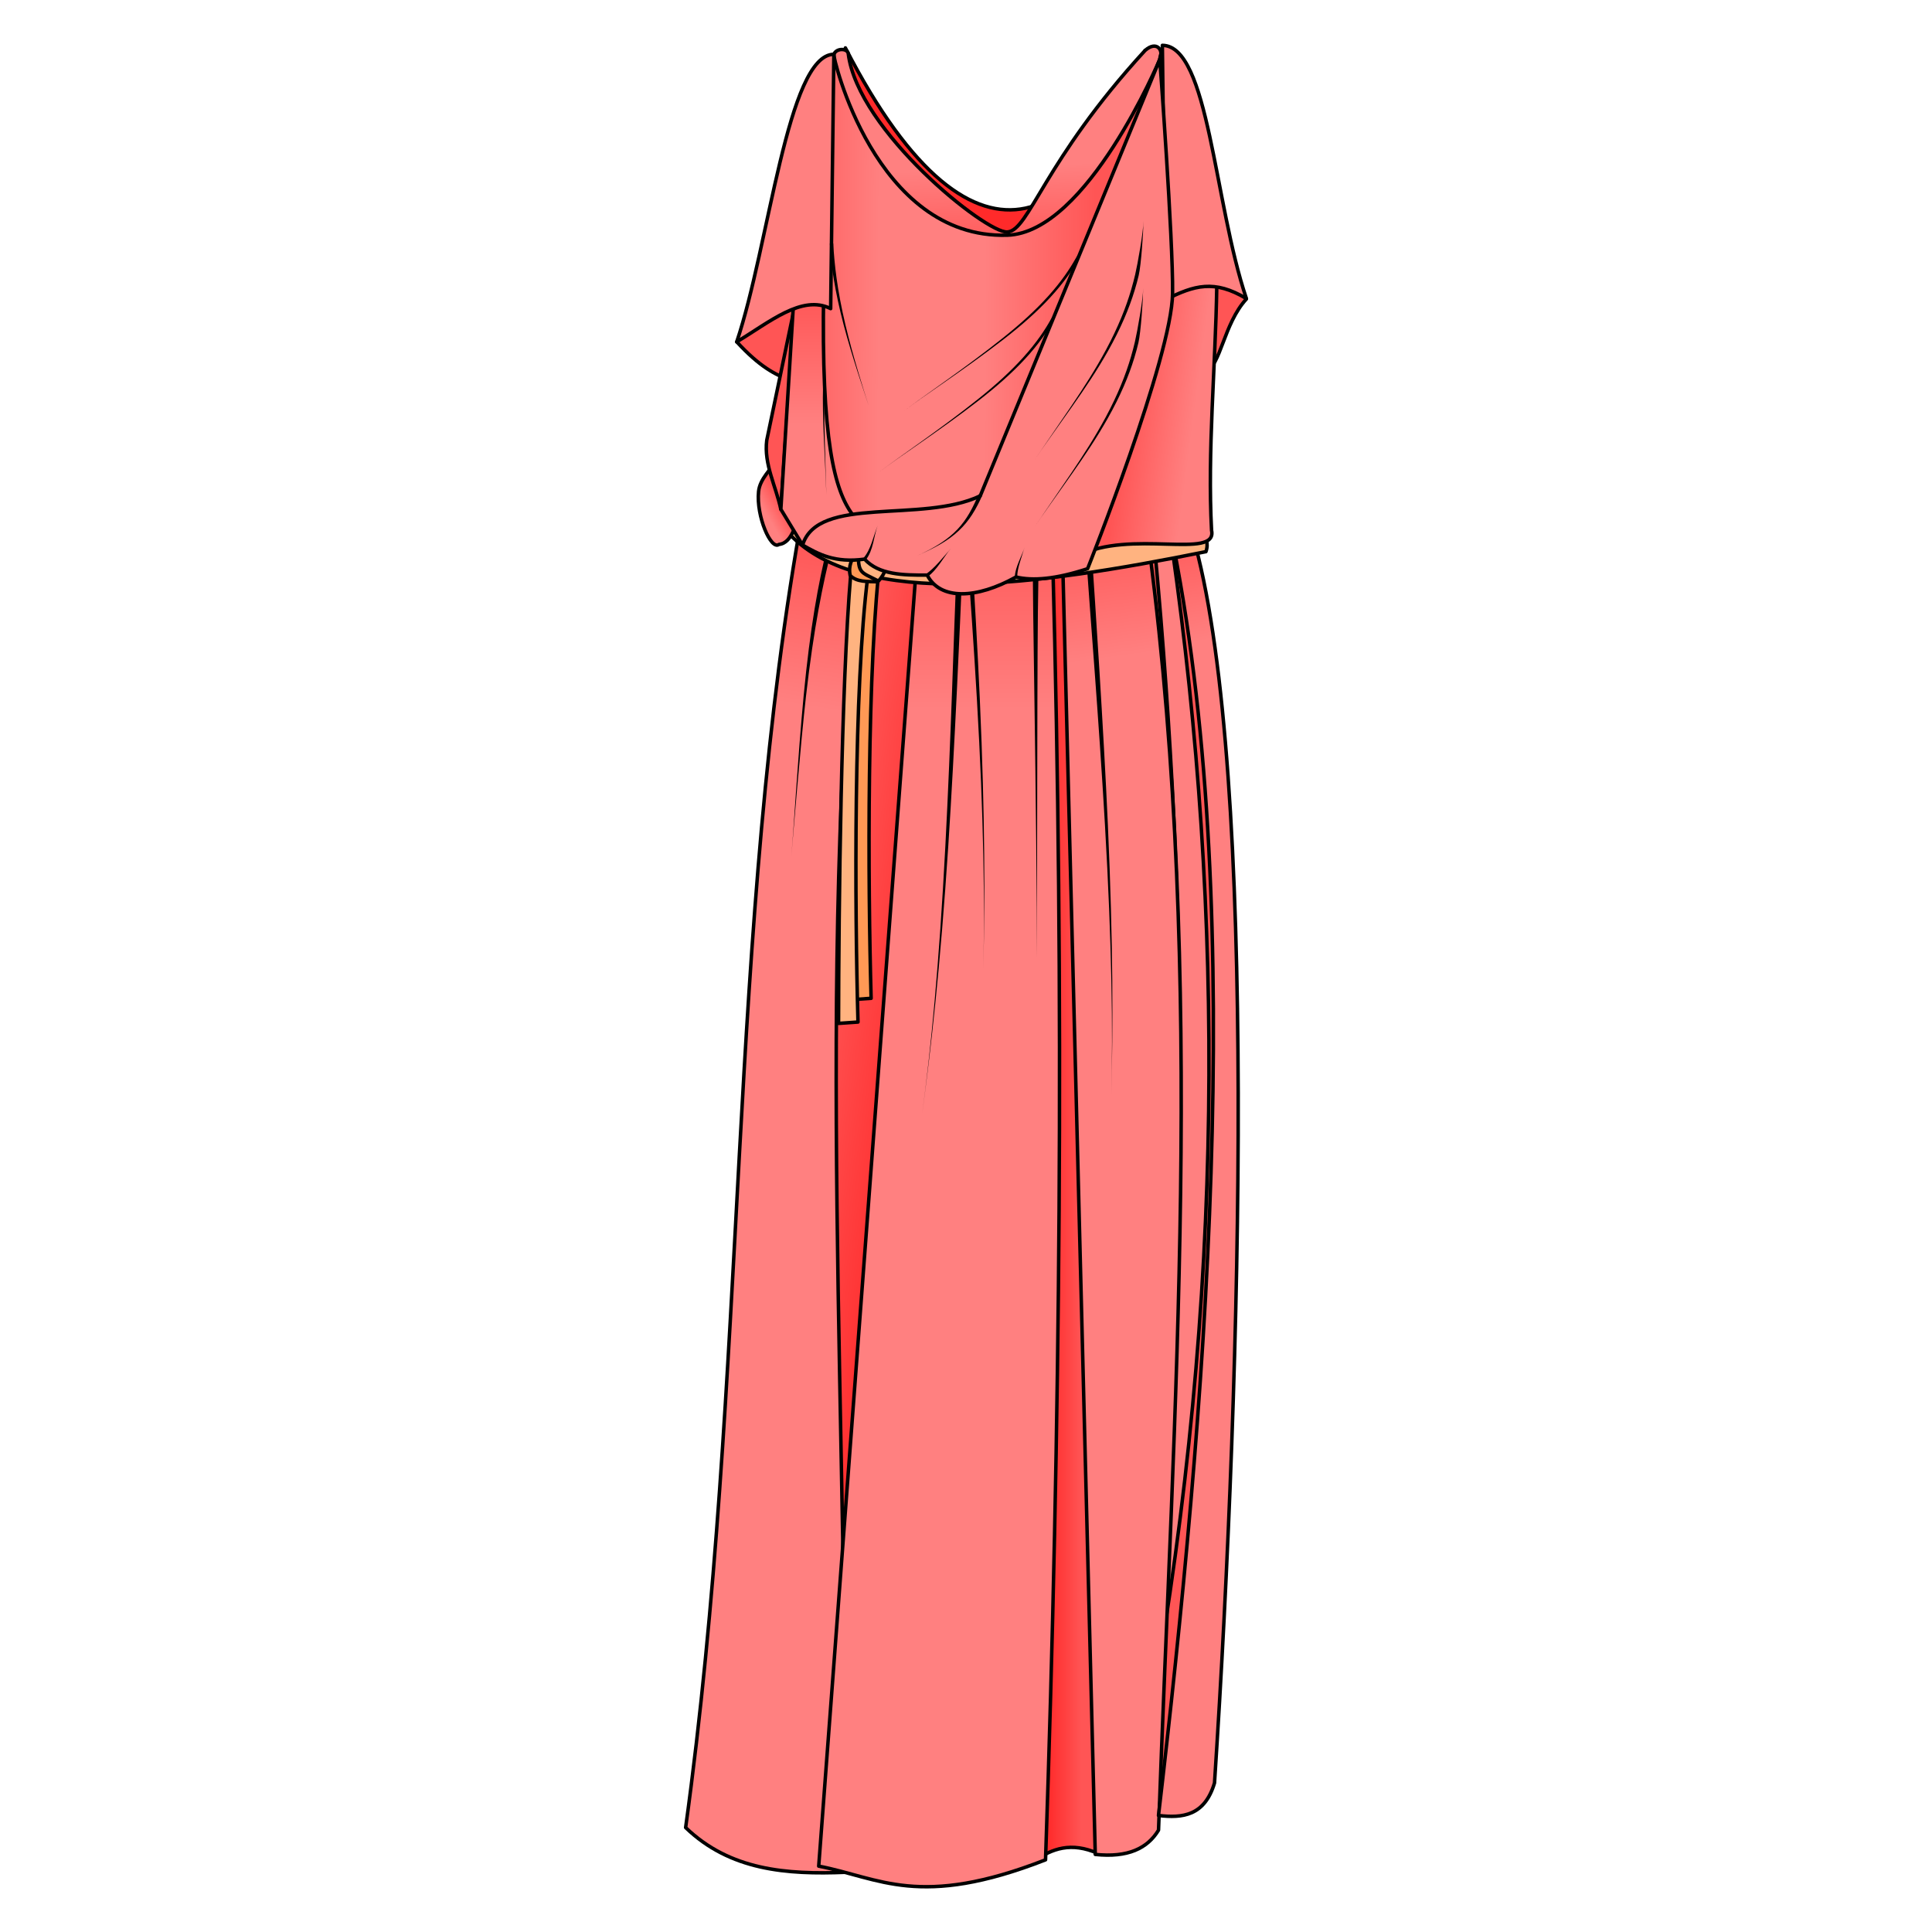 <?xml version="1.0" encoding="UTF-8"?>
<svg cursor="default" version="1.1" viewBox="0 0 256 256" xmlns="http://www.w3.org/2000/svg" xmlns:xlink="http://www.w3.org/1999/xlink">
 <defs>
  <linearGradient id="linearGradient13161">
   <stop stop-color="#ff2a2a" offset="0"/>
   <stop stop-color="#f55" offset="1"/>
  </linearGradient>
  <linearGradient id="linearGradient7194">
   <stop stop-color="#f55" offset="0"/>
   <stop stop-color="#ff8080" offset="1"/>
  </linearGradient>
  <linearGradient id="linearGradient5986" x1="109.23" x2="145.59" y1="90.099" y2="90.245" gradientTransform="matrix(1.155 0 0 1.155 -23.121 -43.356)" gradientUnits="userSpaceOnUse">
   <stop stop-color="#f55" offset="0"/>
   <stop stop-color="#ff8080" offset=".318"/>
   <stop stop-color="#ff8080" offset=".652"/>
   <stop stop-color="#f55" offset="1"/>
  </linearGradient>
  <linearGradient id="linearGradient7196" x1="112.97" x2="112.68" y1="70.964" y2="86.213" gradientTransform="matrix(1.155 0 0 1.155 -23.121 -43.356)" gradientUnits="userSpaceOnUse" xlink:href="#linearGradient7194"/>
  <linearGradient id="linearGradient7618" x1="110.52" x2="108.72" y1="96.843" y2="97.869" gradientTransform="matrix(1.155 0 0 1.155 -23.121 -43.356)" gradientUnits="userSpaceOnUse" xlink:href="#linearGradient7194"/>
  <linearGradient id="linearGradient7988" x1="135.09" x2="134.6" y1="66.664" y2="56.733" gradientTransform="matrix(1.155 0 0 1.155 -23.121 -43.356)" gradientUnits="userSpaceOnUse" xlink:href="#linearGradient7194"/>
  <linearGradient id="linearGradient8481" x1="149.48" x2="157.25" y1="82.401" y2="83.427" gradientTransform="matrix(1.155 0 0 1.155 -23.121 -43.356)" gradientUnits="userSpaceOnUse" xlink:href="#linearGradient7194"/>
  <linearGradient id="linearGradient12441" x1="116.35" x2="113.37" y1="99.395" y2="118.76" gradientTransform="matrix(1.155 0 0 1.155 -23.121 -43.356)" gradientUnits="userSpaceOnUse" xlink:href="#linearGradient7194"/>
  <linearGradient id="linearGradient13163" x1="127.56" x2="114.95" y1="147.79" y2="146.03" gradientTransform="matrix(1.155 0 0 1.155 -23.121 -43.356)" gradientUnits="userSpaceOnUse" xlink:href="#linearGradient13161"/>
  <linearGradient id="linearGradient14125" x1="140.17" x2="144.13" y1="193.69" y2="193.69" gradientTransform="matrix(1.155 0 0 1.155 -23.121 -43.356)" gradientUnits="userSpaceOnUse" xlink:href="#linearGradient13161"/>
  <linearGradient id="linearGradient14135" x1="133.86" x2="133.86" y1="96.183" y2="118.91" gradientTransform="matrix(1.155 0 0 1.155 -23.121 -43.356)" gradientUnits="userSpaceOnUse" xlink:href="#linearGradient7194"/>
  <linearGradient id="linearGradient14201" x1="153.22" x2="155.27" y1="96.33" y2="112.02" gradientTransform="matrix(1.155 0 0 1.155 -23.121 -43.356)" gradientUnits="userSpaceOnUse" xlink:href="#linearGradient7194"/>
  <linearGradient id="linearGradient14331" x1="155.86" x2="158.35" y1="97.063" y2="110.99" gradientTransform="matrix(1.155 0 0 1.155 -23.121 -43.356)" gradientUnits="userSpaceOnUse" xlink:href="#linearGradient7194"/>
 </defs>
 <g stroke="#000" stroke-linecap="round" stroke-linejoin="round" stroke-width=".462">
  <path d="m165.15 39.621c-3.021 3.295-3.413 8.881-5.376 9.571l-0.593-11.431c1.753-0.044 2.074-4.094 5.969 1.86z" fill="#f55"/>
  <path d="m130.32 72.325 27.38 0.473c5.998 42.815 9.07 102.95 0.12 166.33l-8.742 0.838-3.592 5.628c-3.552-1.576-6.096-0.632-8.382 0.958l-12.665-19.044c-5.115-30.63 9.996-147.82 5.881-155.18z" fill="url(#linearGradient14125)"/>
  <path d="m109.2 71.96 21.402 2.362c3.071 70.877-2.162 87.795-11.113 162.41l-14.719-38.795z" fill="url(#linearGradient13163)"/>
  <path d="m114.47 72.888c-1.264 14.982-1.601 44.28-1.617 59.574l2.575-0.18c-0.429-15.119-0.589-44.251 1.317-59.215z" fill="#f95"/>
  <path d="m153.03 72.918c4.424 47.791 4.75 95.186-0.718 142.02l0.239 11.376c9.658-54.277 9.692-105.22 2.754-153.75z" fill="#ff8080"/>
  <path d="m140.81 74.34 4.318 171.38c4.324 0.458 6.93-0.804 8.383-3.218 1.985-56.297 6.209-112.38-1.2-169.58z" fill="url(#linearGradient14201)"/>
  <path d="m106.43 67.482c-10.059 55.279-7.314 114.71-15.58 174.68 5.886 5.679 13.389 6.242 21.168 5.927 0.436-58.412-3.977-118.32 1.736-175.1z" fill="url(#linearGradient12441)"/>
 </g>
 <path d="m110.07 71.969c-0.027 0.104-0.408 0.338-0.434 0.442-1.198 4.74-2.299 10.833-3.147 19.765-0.784 8.265-1.262 16.938-1.637 21.344 0.218-2.568 1.228-14.961 1.952-21.312 1.029-9.021 2.217-14.825 3.436-19.646 0.026-0.103-0.196-0.491-0.169-0.594z"/>
 <g stroke="#000" stroke-linecap="round" stroke-linejoin="round" stroke-width=".462">
  <path d="m112.73 76.031c-1.264 14.982-1.601 44.28-1.617 59.574l2.575-0.18c-0.429-15.119-0.589-44.251 1.317-59.215z" fill="#ffb380"/>
  <path d="m121.53 73.623-13.047 173.65c8.059 1.546 13.312 5.703 30.056-0.838 1.963-57.508 2.505-114.89 0.958-172.08z" fill="url(#linearGradient14135)"/>
  <path d="m155.54 72.559 2.874-0.239c8.079 30.378 6.158 108.23 2.515 163.93-1.306 4.359-4.225 4.685-7.424 4.311 6.171-52.569 11.71-118.41 2.036-168z" fill="url(#linearGradient14331)"/>
 </g>
 <g>
  <path d="m144.31 73.714c2e-3 0.027-0.378 0.136-0.376 0.163 0.477 7.026 1.653 21.189 2.481 35.481 0.915 15.793 1.058 27.143 0.843 35.759 0.223-8.906 0.259-19.674-0.457-35.779-0.566-12.731-1.729-30.104-2.096-35.514-2e-3 -0.027-0.393-0.083-0.395-0.11z"/>
  <path d="m127.34 57.013c2e-3 0.027-0.378 0.136-0.376 0.163 0.477 7.026 1.653 21.189 2.481 35.481 0.915 15.793 1.058 27.143 0.843 35.759 0.223-8.906 0.259-19.674-0.457-35.779-0.566-12.731-1.729-30.104-2.096-35.514-2e-3 -0.027-0.393-0.083-0.395-0.11z"/>
  <path d="m137.27 74.771c-2.1e-4 0.005-0.387 0.001-0.387 0.006-9e-3 0.214-0.016 0.517-0.019 0.957-3e-3 0.369-3e-3 0.832 2.9e-4 1.414 5e-3 0.995 0.018 2.304 0.04 4.026 0.022 1.74 0.148 10.316 0.17 12.055 0.084 5.897 0.166 12.154 0.228 18.458 0.061 6.228 0.09 11.495 0.088 15.239 1e-3 -2.313 0.032-12.927 0.033-15.24 0.029-13.744 9e-3 -4.716 0.038-18.46 0.014-5.044 0.033-8.978 0.064-12.054 0.018-1.727 0.037-3.022 0.059-4.02 0.012-0.581 0.025-1.039 0.036-1.405 0.014-0.437 0.026-0.73 0.035-0.937 2.1e-4 -0.005-0.385-0.036-0.385-0.04z"/>
 </g>
 <g stroke="#000" stroke-linecap="round" stroke-linejoin="round" stroke-width=".462">
  <path d="m106.43 67.482-1.721 3.401c9.585 9.864 32.616 6.747 55.083 2.215 0.408-1.157-0.102-1.896-0.251-2.8z" fill="#ffb380"/>
  <path d="m113.75 72.985c-0.997 1.029-1.346 2.118-1.101 3.26 0.882 0.918 2.287 0.788 3.599 0.847 0.197-3.081-0.198-2.791-2.498-4.107z" fill="#f95"/>
  <path d="m116.4 76.995c0.957-1.066 1.265-2.167 0.977-3.299-0.916-0.884-2.315-0.702-3.628-0.711-0.081 3.086 0.303 2.781 2.651 4.01z" fill="#ffb380"/>
  <path d="m112.02 6.347c2.775 48.711 39.64 32.943 39.712 0.339-7.051 22.002-22.074 33.858-39.712-0.339z" fill="#ff2a2a"/>
  <path d="m110.49 7.194c0.354-0.869 1.821-0.798 1.911-0.077 1.267 10.205 18.265 23.823 21.075 23.623 2.905-0.208 4.796-9.386 18.25-24.053 1.546-1.369 2.526-0.023 1.948 1.185-10.442 29.582-44.472 51.625-43.184-0.677z" fill="url(#linearGradient7988)"/>
  <path d="m103.04 60.708c-0.784 1.431-2.348 2.682-2.524 4.418-0.332 3.278 1.653 7.809 2.693 7.013 1.887-0.195 2.182-3.042 3.218-4.657z" fill="url(#linearGradient7618)"/>
  <path d="m97.624 45.297c3.021 3.295 5.149 4.391 7.113 5.08l0.593-11.431z" fill="#f55"/>
  <path d="m105.24 40.894-3.641 17.443c-0.401 3.194 1.23 6.098 1.863 9.145z" fill="#f55"/>
 </g>
 <g stroke="#000" stroke-linecap="round" stroke-linejoin="round" stroke-width=".462">
  <path d="m110.49 7.194c-0.234 0.014 5.408 24.501 22.977 23.971 10.603-0.32 20.206-23.294 20.206-23.294l-23.201 60.711c-6.146-0.338-17.628 4.966-22.777 0.085z" fill="url(#linearGradient5986)"/>
  <path d="m109.14 38.354c-0.347 20.175 1.472 26.637 3.81 29.805l-6.604 4.064-2.879-4.742 1.863-30.313z" fill="url(#linearGradient7196)"/>
  <path d="m153.68 7.872c0.228-2.699 2.698-0.651 2.794 0.085 8.377 17.652 2.953 41.438 4.064 62.32 0.833 3.951-10.815-0.226-17.697 3.387z" fill="url(#linearGradient8481)"/>
 </g>
 <path d="m110.49 7.194c-6.158 0.042-8.58 25.402-12.87 38.103 4.257-2.542 8.637-6.317 12.447-4.403z" fill="#ff8080" stroke="#000" stroke-linecap="round" stroke-linejoin="round" stroke-width=".462"/>
 <path d="m154.02 6.009c6.158 0.042 6.844 20.852 11.134 33.553-4.257-2.542-6.901-1.767-10.711 0.147z" fill="#ff8080" stroke="#000" stroke-linecap="round" stroke-linejoin="round" stroke-width=".462"/>
 <path d="m127.09 76.372c-1e-3 0.027-0.391 0.093-0.392 0.121-0.297 7.036-0.684 21.242-1.43 35.539-0.824 15.798-1.929 27.095-3.089 35.635 1.199-8.828 2.418-19.527 3.475-35.612 0.836-12.716 1.588-30.112 1.816-35.529 1e-3 -0.027-0.382-0.126-0.38-0.153z"/>
 <path d="m153.68 7.872-23.793 57.832c-7.704 3.682-21.531-0.138-23.539 6.52 2.127 1.232 4.317 2.4 8.213 1.863 1.896 2.083 5.076 2.134 8.298 2.117 1.724 3.349 6.554 3.172 11.77 0.254 2.217 0.525 5.237 0.292 9.483-1.101 0 0 11.172-28.048 11.262-36.494 0.076-7.17-1.694-30.991-1.694-30.991z" fill="#ff8080" stroke="#000" stroke-linecap="round" stroke-linejoin="round" stroke-width=".462"/>
 <g>
  <path d="m143.4 32.952c-0.133 0.285-0.401 1.214-0.556 1.492-0.747 1.332-1.895 3.041-3.729 5.022-1.713 1.852-3.738 3.637-6.104 5.472-5.225 4.052-10.845 7.662-13.201 9.503 2.357-1.841 7.926-5.542 13.078-9.66 2.335-1.866 4.319-3.67 5.994-5.529 1.792-1.989 2.902-3.68 3.637-4.992 0.153-0.273 0.749-1.024 0.882-1.309z"/>
  <path d="m140.09 41.068c-0.133 0.285-0.401 1.214-0.556 1.492-0.747 1.332-1.895 3.041-3.729 5.022-1.713 1.852-3.738 3.637-6.104 5.472-5.225 4.052-10.845 7.662-13.201 9.503 2.357-1.841 7.926-5.542 13.078-9.66 2.335-1.866 4.319-3.67 5.994-5.529 1.792-1.989 2.902-3.68 3.637-4.992 0.153-0.273 0.749-1.024 0.882-1.309z"/>
  <path d="m109.2 50.046c-0.011 0.254-0.142 1.015-0.148 1.27-0.044 1.759-0.012 3.959 0.131 7.154 0.127 2.858 0.278 5.684 0.317 7.083-0.039-1.399-0.137-4.228-0.212-7.087-0.087-3.316-0.073-5.271-0.026-7.145 6e-3 -0.255-0.073-1.021-0.062-1.275z"/>
  <path d="m129.95 65.479c-0.012 0.028 0.181 0.213 0.168 0.241-0.279 0.643-0.734 1.59-1.329 2.502-0.482 0.739-1.042 1.437-1.738 2.092-0.694 0.654-1.467 1.213-2.33 1.726-1.133 0.673-2.328 1.206-3.195 1.583 0.866-0.377 2.047-0.95 3.141-1.668 0.835-0.548 1.564-1.142 2.204-1.82 0.64-0.678 1.142-1.388 1.572-2.126 0.53-0.91 0.943-1.857 1.216-2.487 0.012-0.028 0.278-0.013 0.29-0.042z"/>
  <path d="m151.48 38.185c-0.018 1.527-0.787 5.774-1.101 7.113-0.134 0.57-0.304 1.239-0.525 1.99-0.697 2.371-1.722 4.967-3.337 7.981-1.374 2.564-2.951 5.018-4.547 7.386-2.027 3.007-3.888 5.67-4.97 7.283 1.082-1.613 2.987-4.242 5.075-7.21 1.643-2.335 3.28-4.761 4.715-7.309 1.685-2.991 2.779-5.605 3.511-7.996 0.232-0.759 0.41-1.437 0.546-2.015 0.318-1.358 0.614-5.696 0.632-7.222z"/>
  <path d="m151.52 29.252c-0.018 1.527-0.787 5.774-1.101 7.113-0.134 0.57-0.304 1.239-0.525 1.99-0.697 2.371-1.722 4.967-3.337 7.981-1.374 2.564-2.951 5.018-4.547 7.386-2.027 3.007-3.888 5.67-4.97 7.283 1.082-1.613 2.987-4.242 5.075-7.21 1.643-2.335 3.28-4.761 4.715-7.309 1.685-2.991 2.779-5.605 3.511-7.996 0.232-0.759 0.41-1.437 0.546-2.015 0.318-1.358 0.614-5.696 0.632-7.222z"/>
  <path d="m110.17 31.98c3e-3 0.06 0.238 0.227 0.241 0.287 0.147 2.705 0.504 6.084 1.618 10.79 0.978 4.133 2.468 8.821 3.096 10.762-0.597-1.843-2.259-6.688-3.319-10.706-1.223-4.633-1.702-8.144-1.847-10.821-3e-3 -0.06 0.214-0.251 0.211-0.311z"/>
  <path d="m122.86 76.203 0.123 0.167c0.49-0.36 0.995-0.912 1.616-1.778 0.674-0.939 0.952-1.408 1.394-1.903-0.309 0.346-0.923 1.069-1.556 1.773-0.744 0.829-1.204 1.208-1.7 1.574l0.123 0.167z"/>
  <path d="m134.63 76.457 0.158 0.002c3e-3 -0.23 0.018-0.534 0.102-0.969 0.062-0.323 0.15-0.657 0.26-1.021 0.248-0.823 0.517-1.621 0.623-1.992-0.16 0.558-0.367 0.939-0.772 1.939-0.143 0.353-0.265 0.688-0.358 1.015-0.124 0.438-0.168 0.776-0.171 1.023l0.158 0.002z"/>
  <path d="m114.56 74.086 0.151 0.12c0.198-0.248 0.421-0.605 0.619-1.093 0.148-0.364 0.262-0.746 0.364-1.157 0.1-0.402 0.185-0.807 0.27-1.171 0.119-0.509 0.223-0.866 0.332-1.145-0.126 0.322-0.225 0.581-0.405 1.124-0.113 0.34-0.248 0.765-0.381 1.135-0.142 0.396-0.289 0.75-0.461 1.084-0.232 0.449-0.455 0.751-0.639 0.982l0.151 0.12z"/>
 </g>
</svg>
